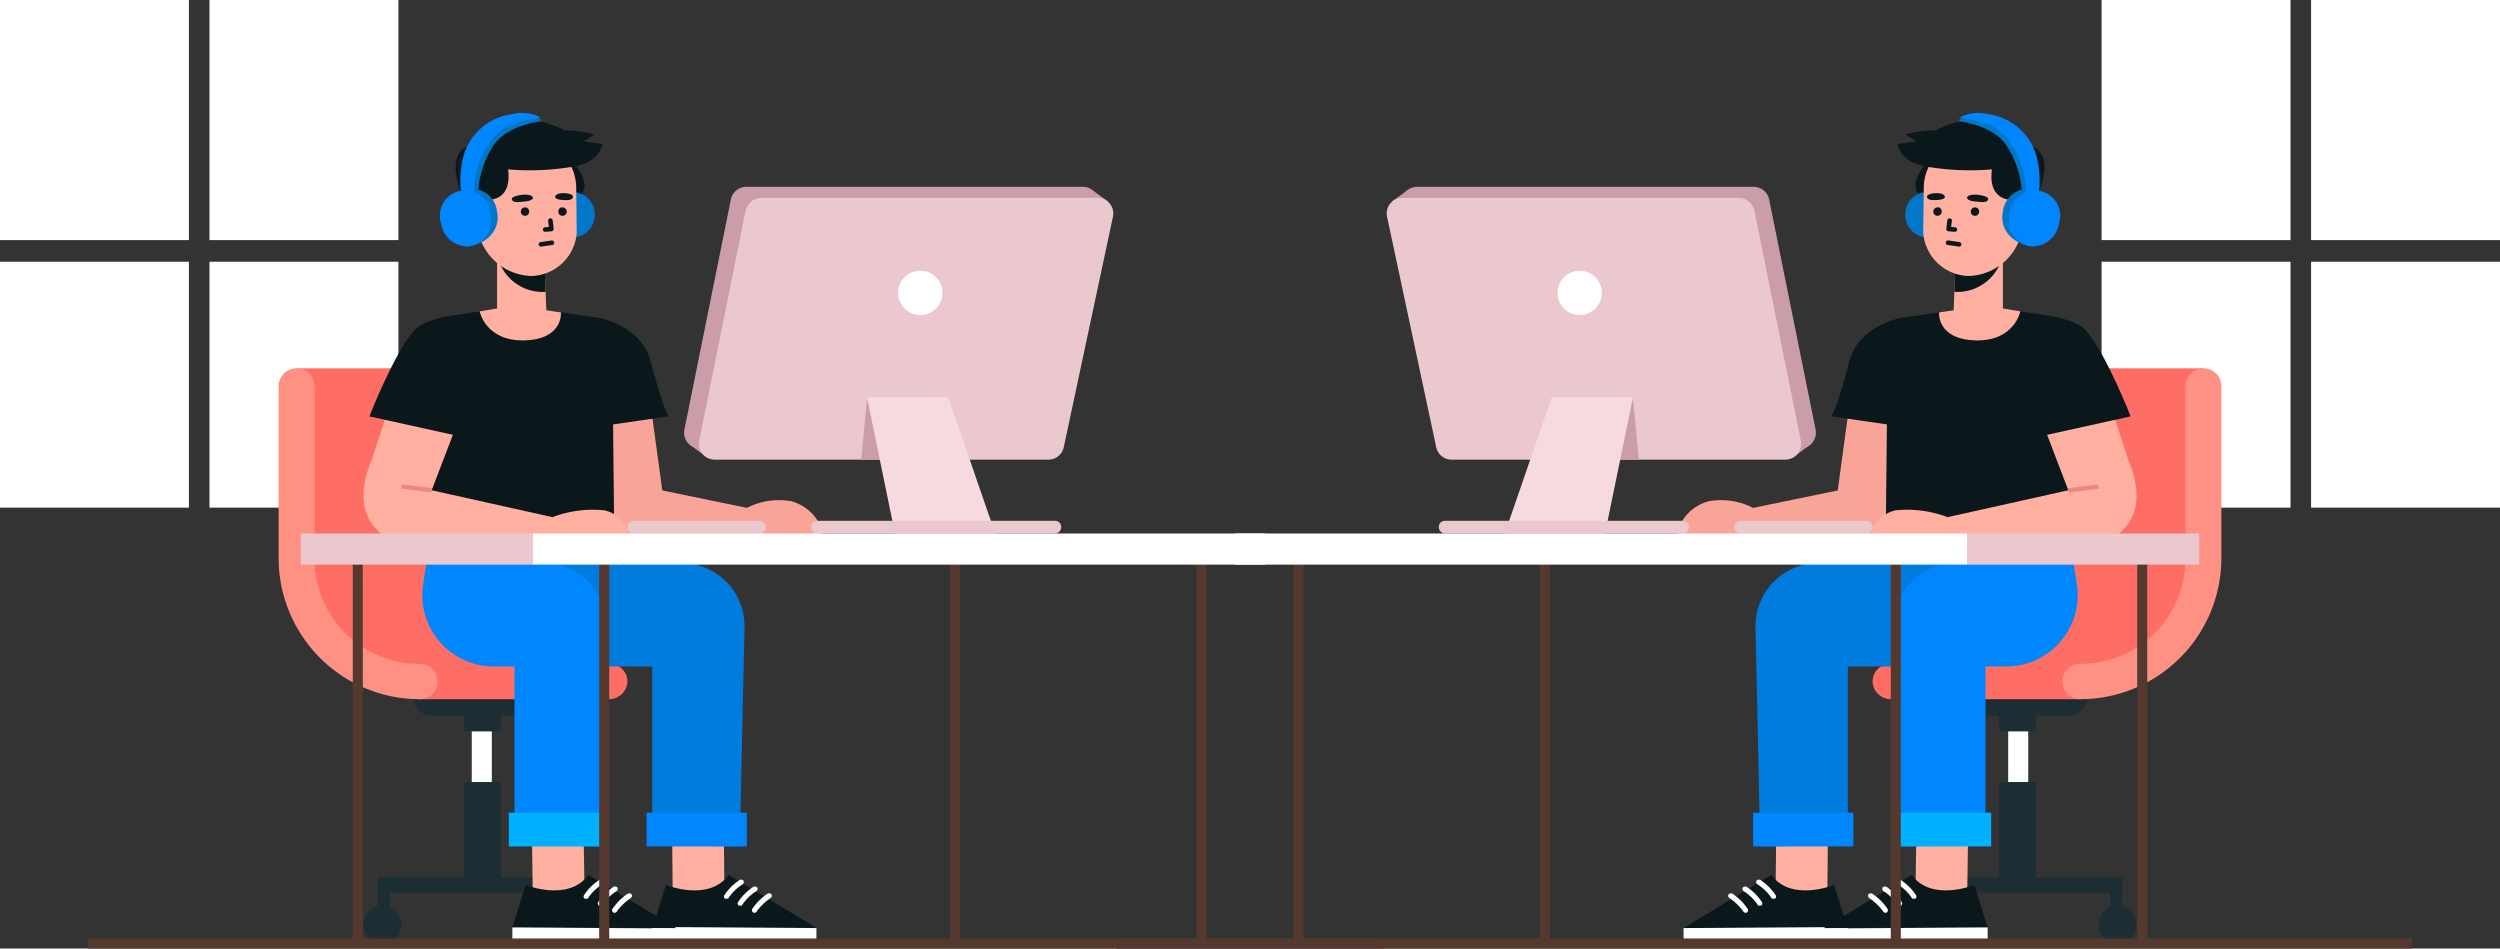 <svg xmlns="http://www.w3.org/2000/svg" width="288.877" height="109.604" viewBox="0 0 288.877 109.604">
  <rect x="0" y="0" width="288.877" height="109.604" fill="#333333" stroke="none"/>
  <g id="Group_118" data-name="Group 118" transform="translate(-43 -296.797)">
    <g id="Group_46" data-name="Group 46" transform="translate(43 296.797)">
      <g id="Group_6" data-name="Group 6">
        <rect id="Rectangle_77" data-name="Rectangle 77" width="21.829" height="27.744" fill="#fff"/>
        <rect id="Rectangle_78" data-name="Rectangle 78" width="21.829" height="28.414" transform="translate(0 30.244)" fill="#fff"/>
        <rect id="Rectangle_79" data-name="Rectangle 79" width="21.829" height="27.744" transform="translate(24.207)" fill="#fff"/>
        <rect id="Rectangle_80" data-name="Rectangle 80" width="21.829" height="28.414" transform="translate(24.207 30.244)" fill="#fff"/>
      </g>
      <g id="Group_40" data-name="Group 40" transform="translate(32.195 13.051)">
        <g id="Group_10" data-name="Group 10" transform="translate(0 29.51)">
          <g id="Group_7" data-name="Group 7" transform="translate(9.817 35.731)">
            <rect id="Rectangle_81" data-name="Rectangle 81" width="2.317" height="8.11" transform="translate(12.5 5.305)" fill="#fff"/>
            <path id="Path_29" data-name="Path 29" d="M92.163,132.79H80.4a2.186,2.186,0,0,1-2.2-2.2h0a2.186,2.186,0,0,1,2.2-2.2H92.224a2.186,2.186,0,0,1,2.2,2.2h0A2.279,2.279,0,0,1,92.163,132.79Z" transform="translate(-72.529 -128.4)" fill="#1c2e34"/>
            <rect id="Rectangle_82" data-name="Rectangle 82" width="4.207" height="2.866" transform="translate(11.646 3.354)" fill="#1c2e34"/>
            <rect id="Rectangle_83" data-name="Rectangle 83" width="4.207" height="12.561" transform="translate(11.646 12.073)" fill="#1c2e34"/>
            <rect id="Rectangle_84" data-name="Rectangle 84" width="23.658" height="1.768" transform="translate(1.646 23.11)" fill="#1c2e34"/>
            <rect id="Rectangle_85" data-name="Rectangle 85" width="1.402" height="5.427" transform="translate(1.646 23.11)" fill="#1c2e34"/>
            <path id="Path_30" data-name="Path 30" d="M73.29,173.8a2.2,2.2,0,1,1-2.2-2.2A2.267,2.267,0,0,1,73.29,173.8Z" transform="translate(-68.9 -145.259)" fill="#1c2e34"/>
            <rect id="Rectangle_86" data-name="Rectangle 86" width="1.402" height="5.427" transform="translate(23.963 23.11)" fill="#1c2e34"/>
            <path id="Path_31" data-name="Path 31" d="M109.89,173.8a2.2,2.2,0,1,1-2.2-2.2A2.267,2.267,0,0,1,109.89,173.8Z" transform="translate(-83.183 -145.259)" fill="#1c2e34"/>
          </g>
          <g id="Group_9" data-name="Group 9">
            <g id="Group_8" data-name="Group 8" transform="translate(2.073)">
              <path id="Path_32" data-name="Path 32" d="M105.08,108.031A16.316,16.316,0,0,1,88.8,91.751V71.873a2.073,2.073,0,0,1,4.146,0V91.812a12.127,12.127,0,0,0,12.134,12.134,2.056,2.056,0,0,1,2.073,2.073A2.126,2.126,0,0,1,105.08,108.031Z" transform="translate(-68.922 -69.8)" fill="#ff6e65"/>
              <path id="Path_33" data-name="Path 33" d="M78.151,69.8H56.2l1.341,16.1-.61,12.073,10.915,7.012,2.561,3.049H92.358l-5.976-3.78-4.451-5-1.768-1.1L78.7,88.4l-.122-11.768Z" transform="translate(-56.2 -69.8)" fill="#ff6e65"/>
            </g>
            <path id="Path_34" data-name="Path 34" d="M69.08,108.031A16.316,16.316,0,0,1,52.8,91.751V71.873a2.073,2.073,0,1,1,4.146,0V91.812A12.127,12.127,0,0,0,69.08,103.946a2.043,2.043,0,1,1,0,4.085Z" transform="translate(-52.8 -69.8)" fill="#ff9184"/>
          </g>
        </g>
        <g id="Group_39" data-name="Group 39" transform="translate(9.804)">
          <g id="Group_23" data-name="Group 23" transform="translate(6.799 52.01)">
            <g id="Group_16" data-name="Group 16" transform="translate(13.153)">
              <g id="Group_12" data-name="Group 12" transform="translate(13.417 27.073)">
                <path id="Path_35" data-name="Path 35" d="M133.4,163.173l-.122-11.768-5.976-.3.122,12.622,5.793.061Z" transform="translate(-125.047 -151.1)" fill="#ffb0a0"/>
                <g id="Group_11" data-name="Group 11" transform="translate(0 8.963)">
                  <path id="Path_36" data-name="Path 36" d="M125.224,166.959s4.939,2.012,7.256-1.159l10.183,6.158-18.963-.122Z" transform="translate(-123.642 -165.8)" fill="#0b181b"/>
                  <rect id="Rectangle_87" data-name="Rectangle 87" width="1.768" height="18.963" transform="translate(0 7.788) rotate(-89.631)" fill="#fff"/>
                  <path id="Path_37" data-name="Path 37" d="M137.623,168.892a.131.131,0,0,0,.122-.122,5.569,5.569,0,0,1,1.585-1.524.321.321,0,0,0,.122-.427.369.369,0,0,0-.488-.061,6.2,6.2,0,0,0-1.707,1.707.294.294,0,0,0,.061.427Z" transform="translate(-128.906 -166.148)" fill="#fff"/>
                  <path id="Path_38" data-name="Path 38" d="M140.223,170.192a.131.131,0,0,0,.122-.122,5.569,5.569,0,0,1,1.585-1.524.321.321,0,0,0,.122-.427.369.369,0,0,0-.488-.061,6.2,6.2,0,0,0-1.707,1.707.294.294,0,0,0,.061.427C140.04,170.192,140.162,170.253,140.223,170.192Z" transform="translate(-129.921 -166.655)" fill="#fff"/>
                  <path id="Path_39" data-name="Path 39" d="M142.923,171.492a.131.131,0,0,0,.122-.122,6.63,6.63,0,0,1,1.585-1.524.321.321,0,0,0,.122-.427.369.369,0,0,0-.488-.061,6.2,6.2,0,0,0-1.707,1.707.294.294,0,0,0,.061.427A.272.272,0,0,0,142.923,171.492Z" transform="translate(-130.975 -167.162)" fill="#fff"/>
                </g>
              </g>
              <g id="Group_15" data-name="Group 15">
                <g id="Group_14" data-name="Group 14">
                  <g id="Group_13" data-name="Group 13">
                    <path id="Path_40" data-name="Path 40" d="M101.6,106.761l2.8,2.317c-.793,5-3.537,9.573,1.585,9.573h9.024v20.671l10.122.122.549-25.366a7.287,7.287,0,0,0-7.2-7.378Z" transform="translate(-101.6 -106.7)" fill="#007bde"/>
                    <rect id="Rectangle_88" data-name="Rectangle 88" width="11.585" height="3.902" transform="translate(24.348 32.746) rotate(180)" fill="#0086ff"/>
                  </g>
                </g>
              </g>
            </g>
            <g id="Group_22" data-name="Group 22">
              <g id="Group_18" data-name="Group 18" transform="translate(10.399 27.073)">
                <path id="Path_41" data-name="Path 41" d="M106.858,163.173l-.183-11.768-5.976-.3.183,12.622,5.793.061Z" transform="translate(-98.495 -151.1)" fill="#ffb0a0"/>
                <g id="Group_17" data-name="Group 17" transform="translate(0 8.963)">
                  <path id="Path_42" data-name="Path 42" d="M98.624,166.959s4.939,2.012,7.256-1.159l10.183,6.158L97.1,171.837Z" transform="translate(-97.09 -165.8)" fill="#0b181b"/>
                  <rect id="Rectangle_89" data-name="Rectangle 89" width="1.768" height="18.963" transform="translate(0 7.837) rotate(-89.631)" fill="#fff"/>
                  <path id="Path_43" data-name="Path 43" d="M111.023,168.892a.131.131,0,0,0,.122-.122,5.569,5.569,0,0,1,1.585-1.524.321.321,0,0,0,.122-.427.369.369,0,0,0-.488-.061,6.2,6.2,0,0,0-1.707,1.707.294.294,0,0,0,.061.427Z" transform="translate(-102.355 -166.148)" fill="#fff"/>
                  <path id="Path_44" data-name="Path 44" d="M113.723,170.192a.131.131,0,0,0,.122-.122,5.569,5.569,0,0,1,1.585-1.524.321.321,0,0,0,.122-.427.369.369,0,0,0-.488-.061,6.2,6.2,0,0,0-1.707,1.707.294.294,0,0,0,.061.427C113.479,170.192,113.662,170.253,113.723,170.192Z" transform="translate(-103.409 -166.655)" fill="#fff"/>
                  <path id="Path_45" data-name="Path 45" d="M116.423,171.492a.131.131,0,0,0,.122-.122,6.63,6.63,0,0,1,1.585-1.524.321.321,0,0,0,.122-.427.369.369,0,0,0-.488-.061,6.2,6.2,0,0,0-1.707,1.707.294.294,0,0,0,.061.427A.272.272,0,0,0,116.423,171.492Z" transform="translate(-104.462 -167.162)" fill="#fff"/>
                </g>
              </g>
              <g id="Group_21" data-name="Group 21">
                <g id="Group_20" data-name="Group 20">
                  <g id="Group_19" data-name="Group 19">
                    <path id="Path_46" data-name="Path 46" d="M80.5,106.761l-.366,2.317a8.259,8.259,0,0,0,8.11,9.573h2.439v20.671l10.122.122.549-25.366a7.287,7.287,0,0,0-7.2-7.378Z" transform="translate(-80.03 -106.7)" fill="#0086ff"/>
                    <rect id="Rectangle_90" data-name="Rectangle 90" width="11.585" height="3.902" transform="translate(21.58 32.746) rotate(180)" fill="#00b1ff"/>
                  </g>
                </g>
              </g>
            </g>
          </g>
          <g id="Group_33" data-name="Group 33" transform="translate(0 22.254)">
            <g id="Group_26" data-name="Group 26" transform="translate(26.537 1.402)">
              <g id="Group_24" data-name="Group 24" transform="translate(0.915 17.927)">
                <path id="Path_47" data-name="Path 47" d="M118.778,91.185l13.6,2.8.732,2.744-17.8.244L113.9,89.6Z" transform="translate(-113.9 -89.6)" fill="#f9a498"/>
                <path id="Path_48" data-name="Path 48" d="M139.612,95.859a8.089,8.089,0,0,1,5.549-.976c1.829.488,3.6,2.2,3.476,4.085h0L137.6,98.847Z" transform="translate(-123.149 -91.591)" fill="#f9a498"/>
              </g>
              <g id="Group_25" data-name="Group 25">
                <path id="Path_49" data-name="Path 49" d="M118.985,76l1.585,11.646s-6.768,3.6-6.646,3.171S112.4,76,112.4,76Z" transform="translate(-112.4 -66.366)" fill="#f9a498"/>
                <path id="Path_50" data-name="Path 50" d="M113.3,60.2s5,.793,6.1,5.061c1.463,5.549,2.073,6.341,2.073,6.341l-7.561,1.1Z" transform="translate(-112.751 -60.2)" fill="#0b181b"/>
              </g>
            </g>
            <g id="Group_28" data-name="Group 28" transform="translate(6.172)">
              <g id="Group_27" data-name="Group 27">
                <path id="Path_51" data-name="Path 51" d="M90.28,57.9l9.573,1.4a1.972,1.972,0,0,1,1.707,1.951L101.8,84l-21.4.061L79,64.241l.793-2.683a3.344,3.344,0,0,1,2.744-2.378Z" transform="translate(-79 -57.9)" fill="#0b181b"/>
              </g>
            </g>
            <g id="Group_32" data-name="Group 32" transform="translate(0 0.793)">
              <g id="Group_29" data-name="Group 29" transform="translate(0.684)">
                <path id="Path_52" data-name="Path 52" d="M80.683,77.2,76.719,87.566,70.5,82.2l2.439-7.5Z" transform="translate(-70.195 -65.249)" fill="#ffb0a0"/>
                <path id="Path_53" data-name="Path 53" d="M84.39,59.2s-7.439-.061-9.268,2.134C72.744,64.139,70,71.212,70,71.212l12.134,2.683Z" transform="translate(-70 -59.2)" fill="#0b181b"/>
              </g>
              <g id="Group_31" data-name="Group 31" transform="translate(0 16.951)">
                <g id="Group_30" data-name="Group 30">
                  <path id="Path_54" data-name="Path 54" d="M76.757,90.6l13.963,3.11-.549,3.11-16.524.122S66.27,95.476,69.867,87Z" transform="translate(-68.879 -87)" fill="#ffb0a0"/>
                  <path id="Path_55" data-name="Path 55" d="M103.373,97.422a13.164,13.164,0,0,1,5.976-.793,3.719,3.719,0,0,1,2.927,3.963h0l-10.976-.122Z" transform="translate(-81.531 -90.714)" fill="#ffb0a0"/>
                </g>
                <line id="Line_3" data-name="Line 3" x1="3.476" y1="0.427" transform="translate(4.403 3.171)" fill="none" stroke="#e98980" stroke-miterlimit="10" stroke-width="0.5"/>
              </g>
            </g>
          </g>
          <g id="Group_38" data-name="Group 38" transform="translate(8.899)">
            <path id="Path_56" data-name="Path 56" d="M108,30.1s3.78,3.6.061,4.878Z" transform="translate(-93.045 -24.797)" fill="#0b181b"/>
            <path id="Path_57" data-name="Path 57" d="M104.3,38.959a2.555,2.555,0,0,0,2.5,2.683,2.588,2.588,0,0,0,2.622-2.561,2.555,2.555,0,0,0-2.5-2.683A2.588,2.588,0,0,0,104.3,38.959Z" transform="translate(-91.6 -27.254)" fill="#0077c9"/>
            <path id="Path_58" data-name="Path 58" d="M99.688,48.317l.183,5.061a2.488,2.488,0,0,1-2.622,2.8h0c-1.463.061-3.049-.61-3.049-2.2V46Z" transform="translate(-87.66 -31.002)" fill="#ffb0a0"/>
            <path id="Path_59" data-name="Path 59" d="M99.83,52.3a5.345,5.345,0,0,1-5.549-4.085c-.488-1.463,5.427.183,5.427.183Z" transform="translate(-87.68 -31.629)" fill="#0b181b"/>
            <path id="Path_60" data-name="Path 60" d="M96.7,42.19h0a5.4,5.4,0,0,0,5.183-5l-.061-5.122A5.642,5.642,0,0,0,96.458,26.4h0c-3.049-.122-6.1,2.378-6.158,5.488l.061,3.963A6.457,6.457,0,0,0,96.7,42.19Z" transform="translate(-86.138 -23.351)" fill="#ffb0a0"/>
            <g id="Group_34" data-name="Group 34" transform="translate(8.235 9.264)">
              <path id="Path_61" data-name="Path 61" d="M103.91,41.8l.122.976-.732.061" transform="translate(-99.446 -38.627)" fill="none" stroke="#0b181b" stroke-linecap="round" stroke-linejoin="round" stroke-miterlimit="10" stroke-width="0.527"/>
              <path id="Path_62" data-name="Path 62" d="M98.211,36.891s1.159-.122,1.22.366c0,0,0,.366-1.037.427-1.037.122-1.28.061-1.4-.244S97.663,36.952,98.211,36.891Z" transform="translate(-96.979 -36.706)" fill="#0b181b"/>
              <path id="Path_63" data-name="Path 63" d="M106.236,36.6s-.976-.061-1.037.427c0,0-.061.3.854.366.854.061,1.159-.061,1.219-.366C107.273,36.72,106.663,36.6,106.236,36.6Z" transform="translate(-100.187 -36.596)" fill="#0b181b"/>
              <path id="Path_64" data-name="Path 64" d="M105.8,39.782a.488.488,0,1,0,.488-.488C106.044,39.233,105.8,39.477,105.8,39.782Z" transform="translate(-100.422 -37.645)" fill="#0b181b"/>
              <path id="Path_65" data-name="Path 65" d="M98.7,39.788a.488.488,0,1,0,.488-.488A.481.481,0,0,0,98.7,39.788Z" transform="translate(-97.651 -37.651)" fill="#0b181b"/>
              <line id="Line_4" data-name="Line 4" y1="0.183" x2="1.28" transform="translate(3.366 5.734)" fill="none" stroke="#0b181b" stroke-linecap="round" stroke-linejoin="round" stroke-miterlimit="10" stroke-width="0.527"/>
            </g>
            <path id="Path_66" data-name="Path 66" d="M103.335,25.5l-2.2-.3c.671-.427,1.28-.793,1.28-.793a12.63,12.63,0,0,0-3.476-.488,10.5,10.5,0,0,0-4.7-1.22,6.039,6.039,0,0,0-5.488,2.866h0a2.3,2.3,0,0,0-2.378,2.256c-.366,3.11,3.354,8.232,3.354,8.232l.427-4.085c2.317-.183,2.439-2.2,2.256-3.537a30.021,30.021,0,0,0,7.439-.3,4.278,4.278,0,0,0,1.1-.3A3.173,3.173,0,0,0,103.335,25.5Z" transform="translate(-84.6 -21.908)" fill="#0b181b"/>
            <g id="Group_35" data-name="Group 35" transform="translate(1.598 10.483)">
              <path id="Path_67" data-name="Path 67" d="M86.1,40.61a2.1,2.1,0,0,0,1.951,2.2,2,2,0,0,0,2.073-2.012,2.1,2.1,0,0,0-1.951-2.2A1.97,1.97,0,0,0,86.1,40.61Z" transform="translate(-86.095 -38.595)" fill="#ffba99"/>
              <path id="Path_68" data-name="Path 68" d="M89.6,42.032s.061-1.524-1.4-1.341" transform="translate(-86.917 -39.407)" fill="none" stroke="#312220" stroke-linecap="round" stroke-linejoin="round" stroke-miterlimit="10" stroke-width="0.558"/>
            </g>
            <g id="Group_37" data-name="Group 37">
              <path id="Path_69" data-name="Path 69" d="M97.288,22.383l.061.3s-3.659.366-5.366,2.622a10.9,10.9,0,0,0-1.89,5.854l-.793.061.061-5.3,1.585-1.646,2.561-1.524,1.768-.549Z" transform="translate(-85.747 -21.714)" fill="#0077c9"/>
              <g id="Group_36" data-name="Group 36" transform="translate(0 8.772)">
                <path id="Path_70" data-name="Path 70" d="M90.482,38.418c.366,1.768-.732,3.476-2.988,3.963-1.585.366-2.317-.976-2.744-2.744a2.946,2.946,0,1,1,5.732-1.22Z" transform="translate(-83.942 -35.789)" fill="#0077c9"/>
                <path id="Path_71" data-name="Path 71" d="M89.221,38.718a3.093,3.093,0,0,1-2.134,3.78,3.055,3.055,0,0,1-3.537-2.561,2.919,2.919,0,1,1,5.671-1.22Z" transform="translate(-83.474 -35.906)" fill="#0086ff"/>
              </g>
              <path id="Path_72" data-name="Path 72" d="M87.34,30.792a12.107,12.107,0,0,1,.183-4.085,6.714,6.714,0,0,1,5.427-5.122c.183-.061.427-.061.671-.122A4.5,4.5,0,0,1,96,21.706a1.328,1.328,0,0,1,.488.3s-3.6.122-5.3,2.073a9.752,9.752,0,0,0-2.317,6.951Z" transform="translate(-84.946 -21.403)" fill="#0086ff"/>
            </g>
            <path id="Path_73" data-name="Path 73" d="M90.9,58.571l4.024-.671,5.366.793s.3,3.11-4.207,3.232S90.9,58.571,90.9,58.571Z" transform="translate(-86.372 -35.646)" fill="#ffb0a0"/>
          </g>
        </g>
      </g>
      <g id="Group_45" data-name="Group 45" transform="translate(10.183 21.585)">
        <g id="Group_44" data-name="Group 44" transform="translate(24.573)">
          <g id="Group_42" data-name="Group 42" transform="translate(37.744)">
            <g id="Group_41" data-name="Group 41">
              <path id="Path_74" data-name="Path 74" d="M130.9,65.551l1.89,1.4,13.476-11.4L179.131,37.38l-1.768-1.28L154.8,43.051Z" transform="translate(-123.583 -35.673)" fill="#cb9da8"/>
              <path id="Path_75" data-name="Path 75" d="M135.04,36.863l-5.366,26.585a1.837,1.837,0,0,0,1.829,2.2H170.04a1.822,1.822,0,0,0,1.768-1.463L177.479,37.6a1.8,1.8,0,0,0-1.768-2.2H136.87A1.838,1.838,0,0,0,135.04,36.863Z" transform="translate(-123.089 -35.4)" fill="#cb9da8"/>
              <path id="Path_76" data-name="Path 76" d="M137.84,38.963l-5.366,26.585a1.837,1.837,0,0,0,1.829,2.2H172.84a1.821,1.821,0,0,0,1.768-1.463L180.279,39.7a1.8,1.8,0,0,0-1.768-2.2H139.67A1.889,1.889,0,0,0,137.84,38.963Z" transform="translate(-124.182 -36.22)" fill="#eac8ce"/>
              <path id="Path_77" data-name="Path 77" d="M163.871,75.6l-.671,7.012h3.11Z" transform="translate(-136.188 -51.088)" fill="#cb9da8"/>
              <path id="Path_78" data-name="Path 78" d="M164.3,75.3l3.232,15.732h11.585L173.69,75.3Z" transform="translate(-136.617 -50.971)" fill="#f6dae0"/>
              <circle id="Ellipse_103" data-name="Ellipse 103" cx="2.561" cy="2.561" r="2.561" transform="translate(31.28 9.695)" fill="#fff"/>
              <path id="Path_79" data-name="Path 79" d="M181.871,98.7H154.432a.741.741,0,0,0-.732.732h0a.741.741,0,0,0,.732.732h27.439a.741.741,0,0,0,.732-.732h0A.7.7,0,0,0,181.871,98.7Z" transform="translate(-132.481 -60.103)" fill="#eac8ce"/>
              <path id="Path_80" data-name="Path 80" d="M134.144,98.7H119.632a.741.741,0,0,0-.732.732h0a.741.741,0,0,0,.732.732h14.512a.741.741,0,0,0,.732-.732h0A.741.741,0,0,0,134.144,98.7Z" transform="translate(-118.9 -60.103)" fill="#eac8ce"/>
            </g>
          </g>
          <g id="Group_43" data-name="Group 43" transform="translate(0 40.061)">
            <line id="Line_5" data-name="Line 5" y2="44.878" transform="translate(35.061 2.5)" fill="none" stroke="#55382e" stroke-miterlimit="10" stroke-width="1.161"/>
            <line id="Line_6" data-name="Line 6" y2="44.878" transform="translate(6.585 2.5)" fill="none" stroke="#55382e" stroke-miterlimit="10" stroke-width="1.161"/>
            <line id="Line_7" data-name="Line 7" y2="44.878" transform="translate(104.085 2.5)" fill="none" stroke="#55382e" stroke-miterlimit="10" stroke-width="1.161"/>
            <line id="Line_8" data-name="Line 8" y2="44.878" transform="translate(75.609 2.5)" fill="none" stroke="#55382e" stroke-miterlimit="10" stroke-width="1.161"/>
            <rect id="Rectangle_91" data-name="Rectangle 91" width="26.89" height="3.598" fill="#eac8ce"/>
            <rect id="Rectangle_92" data-name="Rectangle 92" width="84.573" height="3.598" transform="translate(26.829)" fill="#fff"/>
          </g>
        </g>
        <line id="Line_9" data-name="Line 9" x1="149.694" transform="translate(0 87.438)" fill="none" stroke="#55382e" stroke-miterlimit="10" stroke-width="1.161"/>
      </g>
    </g>
    <g id="Group_47" data-name="Group 47" transform="translate(172 296.797)">
      <g id="Group_6-2" data-name="Group 6" transform="translate(113.841)">
        <rect id="Rectangle_77-2" data-name="Rectangle 77" width="21.829" height="27.744" transform="translate(24.207)" fill="#fff"/>
        <rect id="Rectangle_78-2" data-name="Rectangle 78" width="21.829" height="28.414" transform="translate(24.207 30.244)" fill="#fff"/>
        <rect id="Rectangle_79-2" data-name="Rectangle 79" width="21.829" height="27.744" transform="translate(0)" fill="#fff"/>
        <rect id="Rectangle_80-2" data-name="Rectangle 80" width="21.829" height="28.414" transform="translate(0 30.244)" fill="#fff"/>
      </g>
      <g id="Group_40-2" data-name="Group 40" transform="translate(64.933 13.051)">
        <g id="Group_10-2" data-name="Group 10" transform="translate(22.445 29.51)">
          <g id="Group_7-2" data-name="Group 7" transform="translate(3.78 35.731)">
            <rect id="Rectangle_81-2" data-name="Rectangle 81" width="2.317" height="8.11" transform="translate(11.89 5.305)" fill="#fff"/>
            <path id="Path_29-2" data-name="Path 29" d="M80.456,132.79H92.224a2.186,2.186,0,0,0,2.2-2.2h0a2.186,2.186,0,0,0-2.2-2.2H80.4a2.186,2.186,0,0,0-2.2,2.2h0A2.279,2.279,0,0,0,80.456,132.79Z" transform="translate(-73.383 -128.4)" fill="#1c2e34"/>
            <rect id="Rectangle_82-2" data-name="Rectangle 82" width="4.207" height="2.866" transform="translate(10.854 3.354)" fill="#1c2e34"/>
            <rect id="Rectangle_83-2" data-name="Rectangle 83" width="4.207" height="12.561" transform="translate(10.854 12.073)" fill="#1c2e34"/>
            <rect id="Rectangle_84-2" data-name="Rectangle 84" width="23.658" height="1.768" transform="translate(1.402 23.11)" fill="#1c2e34"/>
            <rect id="Rectangle_85-2" data-name="Rectangle 85" width="1.402" height="5.427" transform="translate(23.658 23.11)" fill="#1c2e34"/>
            <path id="Path_30-2" data-name="Path 30" d="M68.9,173.8a2.2,2.2,0,1,0,2.2-2.2A2.267,2.267,0,0,0,68.9,173.8Z" transform="translate(-46.583 -145.259)" fill="#1c2e34"/>
            <rect id="Rectangle_86-2" data-name="Rectangle 86" width="1.402" height="5.427" transform="translate(1.341 23.11)" fill="#1c2e34"/>
            <path id="Path_31-2" data-name="Path 31" d="M105.5,173.8a2.2,2.2,0,1,0,2.2-2.2A2.267,2.267,0,0,0,105.5,173.8Z" transform="translate(-105.5 -145.259)" fill="#1c2e34"/>
          </g>
          <g id="Group_9-2" data-name="Group 9">
            <g id="Group_8-2" data-name="Group 8" transform="translate(0)">
              <path id="Path_32-2" data-name="Path 32" d="M90.873,108.031a16.316,16.316,0,0,0,16.28-16.28V71.873a2.073,2.073,0,1,0-4.146,0V91.812a12.127,12.127,0,0,1-12.134,12.134,2.056,2.056,0,0,0-2.073,2.073A2.126,2.126,0,0,0,90.873,108.031Z" transform="translate(-88.8 -69.8)" fill="#ff6e65"/>
              <path id="Path_33-2" data-name="Path 33" d="M70.407,69.8H92.358L91.017,85.9l.61,12.073-10.915,7.012-2.561,3.049H56.2l5.976-3.78,4.451-5,1.768-1.1L69.858,88.4l.122-11.768Z" transform="translate(-54.127 -69.8)" fill="#ff6e65"/>
            </g>
            <path id="Path_34-2" data-name="Path 34" d="M54.873,108.031a16.316,16.316,0,0,0,16.28-16.28V71.873a2.073,2.073,0,1,0-4.146,0V91.812a12.127,12.127,0,0,1-12.134,12.134,2.043,2.043,0,1,0,0,4.085Z" transform="translate(-30.849 -69.8)" fill="#ff9184"/>
          </g>
        </g>
        <g id="Group_39-2" data-name="Group 39" transform="translate(0)">
          <g id="Group_23-2" data-name="Group 23" transform="translate(0.555 52.01)">
            <g id="Group_16-2" data-name="Group 16">
              <g id="Group_12-2" data-name="Group 12" transform="translate(0 27.073)">
                <path id="Path_35-2" data-name="Path 35" d="M127.3,163.173l.122-11.768,5.976-.3-.122,12.622-5.793.061Z" transform="translate(-116.629 -151.1)" fill="#ffb0a0"/>
                <g id="Group_11-2" data-name="Group 11" transform="translate(0 8.963)">
                  <path id="Path_36-2" data-name="Path 36" d="M141.139,166.959s-4.939,2.012-7.256-1.159L123.7,171.958l18.963-.122Z" transform="translate(-123.7 -165.8)" fill="#0b181b"/>
                  <rect id="Rectangle_87-2" data-name="Rectangle 87" width="1.768" height="18.964" transform="translate(0.058 7.91) rotate(-90.369)" fill="#fff"/>
                  <path id="Path_37-2" data-name="Path 37" d="M139.057,168.892a.131.131,0,0,1-.122-.122,5.569,5.569,0,0,0-1.585-1.524.321.321,0,0,1-.122-.427.369.369,0,0,1,.488-.061,6.2,6.2,0,0,1,1.707,1.707.294.294,0,0,1-.061.427Z" transform="translate(-128.752 -166.148)" fill="#fff"/>
                  <path id="Path_38-2" data-name="Path 38" d="M141.657,170.192a.131.131,0,0,1-.122-.122,5.569,5.569,0,0,0-1.585-1.524.321.321,0,0,1-.122-.427.369.369,0,0,1,.488-.061,6.2,6.2,0,0,1,1.707,1.707.294.294,0,0,1-.061.427C141.84,170.192,141.718,170.253,141.657,170.192Z" transform="translate(-132.937 -166.655)" fill="#fff"/>
                  <path id="Path_39-2" data-name="Path 39" d="M144.357,171.492a.131.131,0,0,1-.122-.122,6.63,6.63,0,0,0-1.585-1.524.321.321,0,0,1-.122-.427.369.369,0,0,1,.488-.061,6.2,6.2,0,0,1,1.707,1.707.294.294,0,0,1-.061.427A.272.272,0,0,1,144.357,171.492Z" transform="translate(-137.284 -167.162)" fill="#fff"/>
                </g>
              </g>
              <g id="Group_15-2" data-name="Group 15" transform="translate(8.091)">
                <g id="Group_14-2" data-name="Group 14">
                  <g id="Group_13-2" data-name="Group 13">
                    <path id="Path_40-2" data-name="Path 40" d="M125.686,106.761l-2.8,2.317c.793,5,3.537,9.573-1.585,9.573h-9.024v20.671l-10.122.122-.549-25.366a7.287,7.287,0,0,1,7.2-7.378Z" transform="translate(-101.338 -106.7)" fill="#007bde"/>
                    <rect id="Rectangle_88-2" data-name="Rectangle 88" width="11.585" height="3.902" transform="translate(0 28.843)" fill="#0086ff"/>
                  </g>
                </g>
              </g>
            </g>
            <g id="Group_22-2" data-name="Group 22" transform="translate(16.218)">
              <g id="Group_18-2" data-name="Group 18" transform="translate(0 27.073)">
                <path id="Path_41-2" data-name="Path 41" d="M100.7,163.173l.183-11.768,5.976-.3-.183,12.622-5.793.061Z" transform="translate(-90.089 -151.1)" fill="#ffb0a0"/>
                <g id="Group_17-2" data-name="Group 17" transform="translate(0 8.963)">
                  <path id="Path_42-2" data-name="Path 42" d="M114.539,166.959s-4.939,2.012-7.256-1.159L97.1,171.958l18.963-.122Z" transform="translate(-97.098 -165.8)" fill="#0b181b"/>
                  <rect id="Rectangle_89-2" data-name="Rectangle 89" width="1.768" height="18.964" transform="translate(0.011 7.959) rotate(-90.369)" fill="#fff"/>
                  <path id="Path_43-2" data-name="Path 43" d="M112.457,168.892a.131.131,0,0,1-.122-.122,5.569,5.569,0,0,0-1.585-1.524.321.321,0,0,1-.122-.427.369.369,0,0,1,.488-.061,6.2,6.2,0,0,1,1.707,1.707.294.294,0,0,1-.061.427Z" transform="translate(-102.15 -166.148)" fill="#fff"/>
                  <path id="Path_44-2" data-name="Path 44" d="M115.157,170.192a.131.131,0,0,1-.122-.122,5.569,5.569,0,0,0-1.585-1.524.321.321,0,0,1-.122-.427.369.369,0,0,1,.488-.061,6.2,6.2,0,0,1,1.707,1.707.294.294,0,0,1-.061.427C115.4,170.192,115.218,170.253,115.157,170.192Z" transform="translate(-106.497 -166.655)" fill="#fff"/>
                  <path id="Path_45-2" data-name="Path 45" d="M117.857,171.492a.131.131,0,0,1-.122-.122,6.63,6.63,0,0,0-1.585-1.524.321.321,0,0,1-.122-.427.369.369,0,0,1,.488-.061,6.2,6.2,0,0,1,1.707,1.707.294.294,0,0,1-.061.427A.272.272,0,0,1,117.857,171.492Z" transform="translate(-110.843 -167.162)" fill="#fff"/>
                </g>
              </g>
              <g id="Group_21-2" data-name="Group 21" transform="translate(7.794)">
                <g id="Group_20-2" data-name="Group 20">
                  <g id="Group_19-2" data-name="Group 19">
                    <path id="Path_46-2" data-name="Path 46" d="M100.884,106.761l.366,2.317a8.259,8.259,0,0,1-8.11,9.573H90.7v20.671l-10.122.122-.549-25.366a7.287,7.287,0,0,1,7.2-7.378Z" transform="translate(-79.774 -106.7)" fill="#0086ff"/>
                    <rect id="Rectangle_90-2" data-name="Rectangle 90" width="11.585" height="3.902" transform="translate(0 28.843)" fill="#00b1ff"/>
                  </g>
                </g>
              </g>
            </g>
          </g>
          <g id="Group_33-2" data-name="Group 33" transform="translate(0 22.254)">
            <g id="Group_26-2" data-name="Group 26" transform="translate(0 1.402)">
              <g id="Group_24-2" data-name="Group 24" transform="translate(0 17.927)">
                <path id="Path_47-2" data-name="Path 47" d="M128.229,91.185l-13.6,2.8-.732,2.744,17.8.244,1.4-7.378Z" transform="translate(-107.614 -89.6)" fill="#f9a498"/>
                <path id="Path_48-2" data-name="Path 48" d="M146.63,95.859a8.089,8.089,0,0,0-5.549-.976c-1.829.488-3.6,2.2-3.476,4.085h0l11.037-.122Z" transform="translate(-137.6 -91.591)" fill="#f9a498"/>
              </g>
              <g id="Group_25-2" data-name="Group 25" transform="translate(17.689)">
                <path id="Path_49-2" data-name="Path 49" d="M113.985,76,112.4,87.646s6.768,3.6,6.646,3.171S120.571,76,120.571,76Z" transform="translate(-111.851 -66.366)" fill="#f9a498"/>
                <path id="Path_50-2" data-name="Path 50" d="M121.471,60.2s-5,.793-6.1,5.061C113.91,70.81,113.3,71.6,113.3,71.6l7.561,1.1Z" transform="translate(-113.3 -60.2)" fill="#0b181b"/>
              </g>
            </g>
            <g id="Group_28-2" data-name="Group 28" transform="translate(23.969)">
              <g id="Group_27-2" data-name="Group 27">
                <path id="Path_51-2" data-name="Path 51" d="M90.524,57.9l-9.573,1.4a1.972,1.972,0,0,0-1.707,1.951L79,84l21.4.061,1.4-19.817-.793-2.683a3.344,3.344,0,0,0-2.744-2.378Z" transform="translate(-79 -57.9)" fill="#0b181b"/>
              </g>
            </g>
            <g id="Group_32-2" data-name="Group 32" transform="translate(22.184 0.793)">
              <g id="Group_29-2" data-name="Group 29" transform="translate(15.688)">
                <path id="Path_52-2" data-name="Path 52" d="M70.5,77.2l3.963,10.366L80.683,82.2l-2.439-7.5Z" transform="translate(-66.598 -65.249)" fill="#ffb0a0"/>
                <path id="Path_53-2" data-name="Path 53" d="M70,59.2s7.439-.061,9.268,2.134c2.378,2.8,5.122,9.878,5.122,9.878L72.256,73.895Z" transform="translate(-70 -59.2)" fill="#0b181b"/>
              </g>
              <g id="Group_31-2" data-name="Group 31" transform="translate(0 16.951)">
                <g id="Group_30-2" data-name="Group 30">
                  <path id="Path_54-2" data-name="Path 54" d="M82.842,90.6l-13.963,3.11.549,3.11,16.524.122S93.33,95.476,89.732,87Z" transform="translate(-59.959 -87)" fill="#ffb0a0"/>
                  <path id="Path_55-2" data-name="Path 55" d="M110.22,97.422a13.164,13.164,0,0,0-5.976-.793,3.719,3.719,0,0,0-2.927,3.963h0l10.976-.122Z" transform="translate(-101.3 -90.714)" fill="#ffb0a0"/>
                </g>
                <line id="Line_3-2" data-name="Line 3" y1="0.427" x2="3.476" transform="translate(22.883 3.171)" fill="none" stroke="#e98980" stroke-miterlimit="10" stroke-width="0.5"/>
              </g>
            </g>
          </g>
          <g id="Group_38-2" data-name="Group 38" transform="translate(25.311)">
            <path id="Path_56-2" data-name="Path 56" d="M109.7,30.1s-3.78,3.6-.061,4.878Z" transform="translate(-105.918 -24.797)" fill="#0b181b"/>
            <path id="Path_57-2" data-name="Path 57" d="M109.42,38.959a2.555,2.555,0,0,1-2.5,2.683,2.588,2.588,0,0,1-2.622-2.561,2.555,2.555,0,0,1,2.5-2.683A2.588,2.588,0,0,1,109.42,38.959Z" transform="translate(-103.384 -27.254)" fill="#0077c9"/>
            <path id="Path_58-2" data-name="Path 58" d="M94.385,48.317,94.2,53.378a2.488,2.488,0,0,0,2.622,2.8h0c1.463.061,3.049-.61,3.049-2.2V46Z" transform="translate(-87.678 -31.002)" fill="#ffb0a0"/>
            <path id="Path_59-2" data-name="Path 59" d="M94.253,52.3A5.345,5.345,0,0,0,99.8,48.212c.488-1.463-5.427.183-5.427.183Z" transform="translate(-87.668 -31.629)" fill="#0b181b"/>
            <path id="Path_60-2" data-name="Path 60" d="M95.483,42.19h0a5.4,5.4,0,0,1-5.183-5l.061-5.122A5.642,5.642,0,0,1,95.727,26.4h0c3.049-.122,6.1,2.378,6.158,5.488l-.061,3.963A6.457,6.457,0,0,1,95.483,42.19Z" transform="translate(-87.312 -23.351)" fill="#ffb0a0"/>
            <g id="Group_34-2" data-name="Group 34" transform="translate(3.415 9.264)">
              <path id="Path_61-2" data-name="Path 61" d="M103.422,41.8l-.122.976.732.061" transform="translate(-100.8 -38.627)" fill="none" stroke="#0b181b" stroke-linecap="round" stroke-linejoin="round" stroke-miterlimit="10" stroke-width="0.527"/>
              <path id="Path_62-2" data-name="Path 62" d="M98.2,36.891s-1.159-.122-1.22.366c0,0,0,.366,1.037.427,1.037.122,1.28.061,1.4-.244S98.748,36.952,98.2,36.891Z" transform="translate(-92.345 -36.706)" fill="#0b181b"/>
              <path id="Path_63-2" data-name="Path 63" d="M106.235,36.6s.976-.061,1.037.427c0,0,.061.3-.854.366-.854.061-1.159-.061-1.219-.366C105.2,36.72,105.808,36.6,106.235,36.6Z" transform="translate(-105.199 -36.596)" fill="#0b181b"/>
              <path id="Path_64-2" data-name="Path 64" d="M106.776,39.782a.488.488,0,1,1-.488-.488C106.532,39.233,106.776,39.477,106.776,39.782Z" transform="translate(-105.068 -37.645)" fill="#0b181b"/>
              <path id="Path_65-2" data-name="Path 65" d="M99.676,39.788a.488.488,0,1,1-.488-.488A.481.481,0,0,1,99.676,39.788Z" transform="translate(-93.639 -37.651)" fill="#0b181b"/>
              <line id="Line_4-2" data-name="Line 4" x1="1.28" y1="0.183" transform="translate(2.439 5.734)" fill="none" stroke="#0b181b" stroke-linecap="round" stroke-linejoin="round" stroke-miterlimit="10" stroke-width="0.527"/>
            </g>
            <path id="Path_66-2" data-name="Path 66" d="M86.358,25.5l2.2-.3c-.671-.427-1.28-.793-1.28-.793a12.63,12.63,0,0,1,3.476-.488,10.5,10.5,0,0,1,4.7-1.22,6.039,6.039,0,0,1,5.488,2.866h0a2.3,2.3,0,0,1,2.378,2.256c.366,3.11-3.354,8.232-3.354,8.232l-.427-4.085c-2.317-.183-2.439-2.2-2.256-3.537a30.021,30.021,0,0,1-7.439-.3,4.278,4.278,0,0,1-1.1-.3A3.173,3.173,0,0,1,86.358,25.5Z" transform="translate(-86.358 -21.908)" fill="#0b181b"/>
            <g id="Group_35-2" data-name="Group 35" transform="translate(13.107 10.483)">
              <path id="Path_67-2" data-name="Path 67" d="M90.123,40.61a2.1,2.1,0,0,1-1.951,2.2A2,2,0,0,1,86.1,40.793a2.1,2.1,0,0,1,1.951-2.2A1.97,1.97,0,0,1,90.123,40.61Z" transform="translate(-86.095 -38.595)" fill="#ffba99"/>
              <path id="Path_68-2" data-name="Path 68" d="M88.2,42.032s-.061-1.524,1.4-1.341" transform="translate(-86.856 -39.407)" fill="none" stroke="#312220" stroke-linecap="round" stroke-linejoin="round" stroke-miterlimit="10" stroke-width="0.558"/>
            </g>
            <g id="Group_37-2" data-name="Group 37" transform="translate(7.134)">
              <path id="Path_69-2" data-name="Path 69" d="M89.361,22.383l-.061.3s3.659.366,5.366,2.622a10.9,10.9,0,0,1,1.89,5.854l.793.061-.061-5.3L95.7,24.273l-2.561-1.524L91.373,22.2Z" transform="translate(-89.3 -21.714)" fill="#0077c9"/>
              <g id="Group_36-2" data-name="Group 36" transform="translate(4.992 8.772)">
                <path id="Path_70-2" data-name="Path 70" d="M84.743,38.418c-.366,1.768.732,3.476,2.988,3.963,1.585.366,2.317-.976,2.744-2.744a2.946,2.946,0,1,0-5.732-1.22Z" transform="translate(-84.674 -35.789)" fill="#0077c9"/>
                <path id="Path_71-2" data-name="Path 71" d="M83.551,38.718a3.093,3.093,0,0,0,2.134,3.78,3.055,3.055,0,0,0,3.537-2.561,2.919,2.919,0,1,0-5.671-1.22Z" transform="translate(-82.689 -35.906)" fill="#0086ff"/>
              </g>
              <path id="Path_72-2" data-name="Path 72" d="M96.392,30.792a12.107,12.107,0,0,0-.183-4.085,6.714,6.714,0,0,0-5.427-5.122c-.183-.061-.427-.061-.671-.122a4.5,4.5,0,0,0-2.378.244,1.328,1.328,0,0,0-.488.3s3.6.122,5.3,2.073a9.752,9.752,0,0,1,2.317,6.951Z" transform="translate(-87.185 -21.403)" fill="#0086ff"/>
            </g>
            <path id="Path_73-2" data-name="Path 73" d="M100.294,58.571,96.27,57.9l-5.366.793s-.3,3.11,4.207,3.232S100.294,58.571,100.294,58.571Z" transform="translate(-86.087 -35.646)" fill="#ffb0a0"/>
          </g>
        </g>
      </g>
      <g id="Group_45-2" data-name="Group 45" transform="translate(0 21.585)">
        <g id="Group_44-2" data-name="Group 44" transform="translate(13.719)">
          <g id="Group_42-2" data-name="Group 42" transform="translate(17.519)">
            <g id="Group_41-2" data-name="Group 41">
              <path id="Path_74-2" data-name="Path 74" d="M179.131,65.551l-1.89,1.4-13.476-11.4L130.9,37.38l1.768-1.28,22.561,6.951Z" transform="translate(-130.309 -35.673)" fill="#cb9da8"/>
              <path id="Path_75-2" data-name="Path 75" d="M172.116,36.863l5.366,26.585a1.837,1.837,0,0,1-1.829,2.2H137.116a1.822,1.822,0,0,1-1.768-1.463L129.677,37.6a1.8,1.8,0,0,1,1.768-2.2h38.841A1.838,1.838,0,0,1,172.116,36.863Z" transform="translate(-127.928 -35.4)" fill="#cb9da8"/>
              <path id="Path_76-2" data-name="Path 76" d="M174.916,38.963l5.366,26.585a1.837,1.837,0,0,1-1.829,2.2H139.916a1.821,1.821,0,0,1-1.768-1.463L132.477,39.7a1.8,1.8,0,0,1,1.768-2.2h38.841A1.889,1.889,0,0,1,174.916,38.963Z" transform="translate(-132.435 -36.22)" fill="#eac8ce"/>
              <path id="Path_77-2" data-name="Path 77" d="M165.639,75.6l.671,7.012H163.2Z" transform="translate(-137.183 -51.088)" fill="#cb9da8"/>
              <path id="Path_78-2" data-name="Path 78" d="M179.117,75.3l-3.232,15.732H164.3L169.727,75.3Z" transform="translate(-150.661 -50.971)" fill="#f6dae0"/>
              <circle id="Ellipse_103-2" data-name="Ellipse 103" cx="2.561" cy="2.561" r="2.561" transform="translate(19.737 9.695)" fill="#fff"/>
              <path id="Path_79-2" data-name="Path 79" d="M154.438,98.7h27.439a.741.741,0,0,1,.732.732h0a.741.741,0,0,1-.732.732H154.438a.741.741,0,0,1-.732-.732h0A.7.7,0,0,1,154.438,98.7Z" transform="translate(-147.689 -60.103)" fill="#eac8ce"/>
              <path id="Path_80-2" data-name="Path 80" d="M119.632,98.7h14.512a.741.741,0,0,1,.732.732h0a.741.741,0,0,1-.732.732H119.632a.741.741,0,0,1-.732-.732h0A.741.741,0,0,1,119.632,98.7Z" transform="translate(-78.737 -60.103)" fill="#eac8ce"/>
            </g>
          </g>
          <g id="Group_43-2" data-name="Group 43" transform="translate(0 40.061)">
            <line id="Line_5-2" data-name="Line 5" y2="44.878" transform="translate(76.341 2.5)" fill="none" stroke="#55382e" stroke-miterlimit="10" stroke-width="1.161"/>
            <line id="Line_6-2" data-name="Line 6" y2="44.878" transform="translate(104.816 2.5)" fill="none" stroke="#55382e" stroke-miterlimit="10" stroke-width="1.161"/>
            <line id="Line_7-2" data-name="Line 7" y2="44.878" transform="translate(7.317 2.5)" fill="none" stroke="#55382e" stroke-miterlimit="10" stroke-width="1.161"/>
            <line id="Line_8-2" data-name="Line 8" y2="44.878" transform="translate(35.792 2.5)" fill="none" stroke="#55382e" stroke-miterlimit="10" stroke-width="1.161"/>
            <rect id="Rectangle_91-2" data-name="Rectangle 91" width="26.89" height="3.598" transform="translate(84.512)" fill="#eac8ce"/>
            <rect id="Rectangle_92-2" data-name="Rectangle 92" width="84.573" height="3.598" transform="translate(0)" fill="#fff"/>
          </g>
        </g>
        <line id="Line_9-2" data-name="Line 9" x2="149.694" transform="translate(0 87.438)" fill="none" stroke="#55382e" stroke-miterlimit="10" stroke-width="1.161"/>
      </g>
    </g>
  </g>
</svg>
